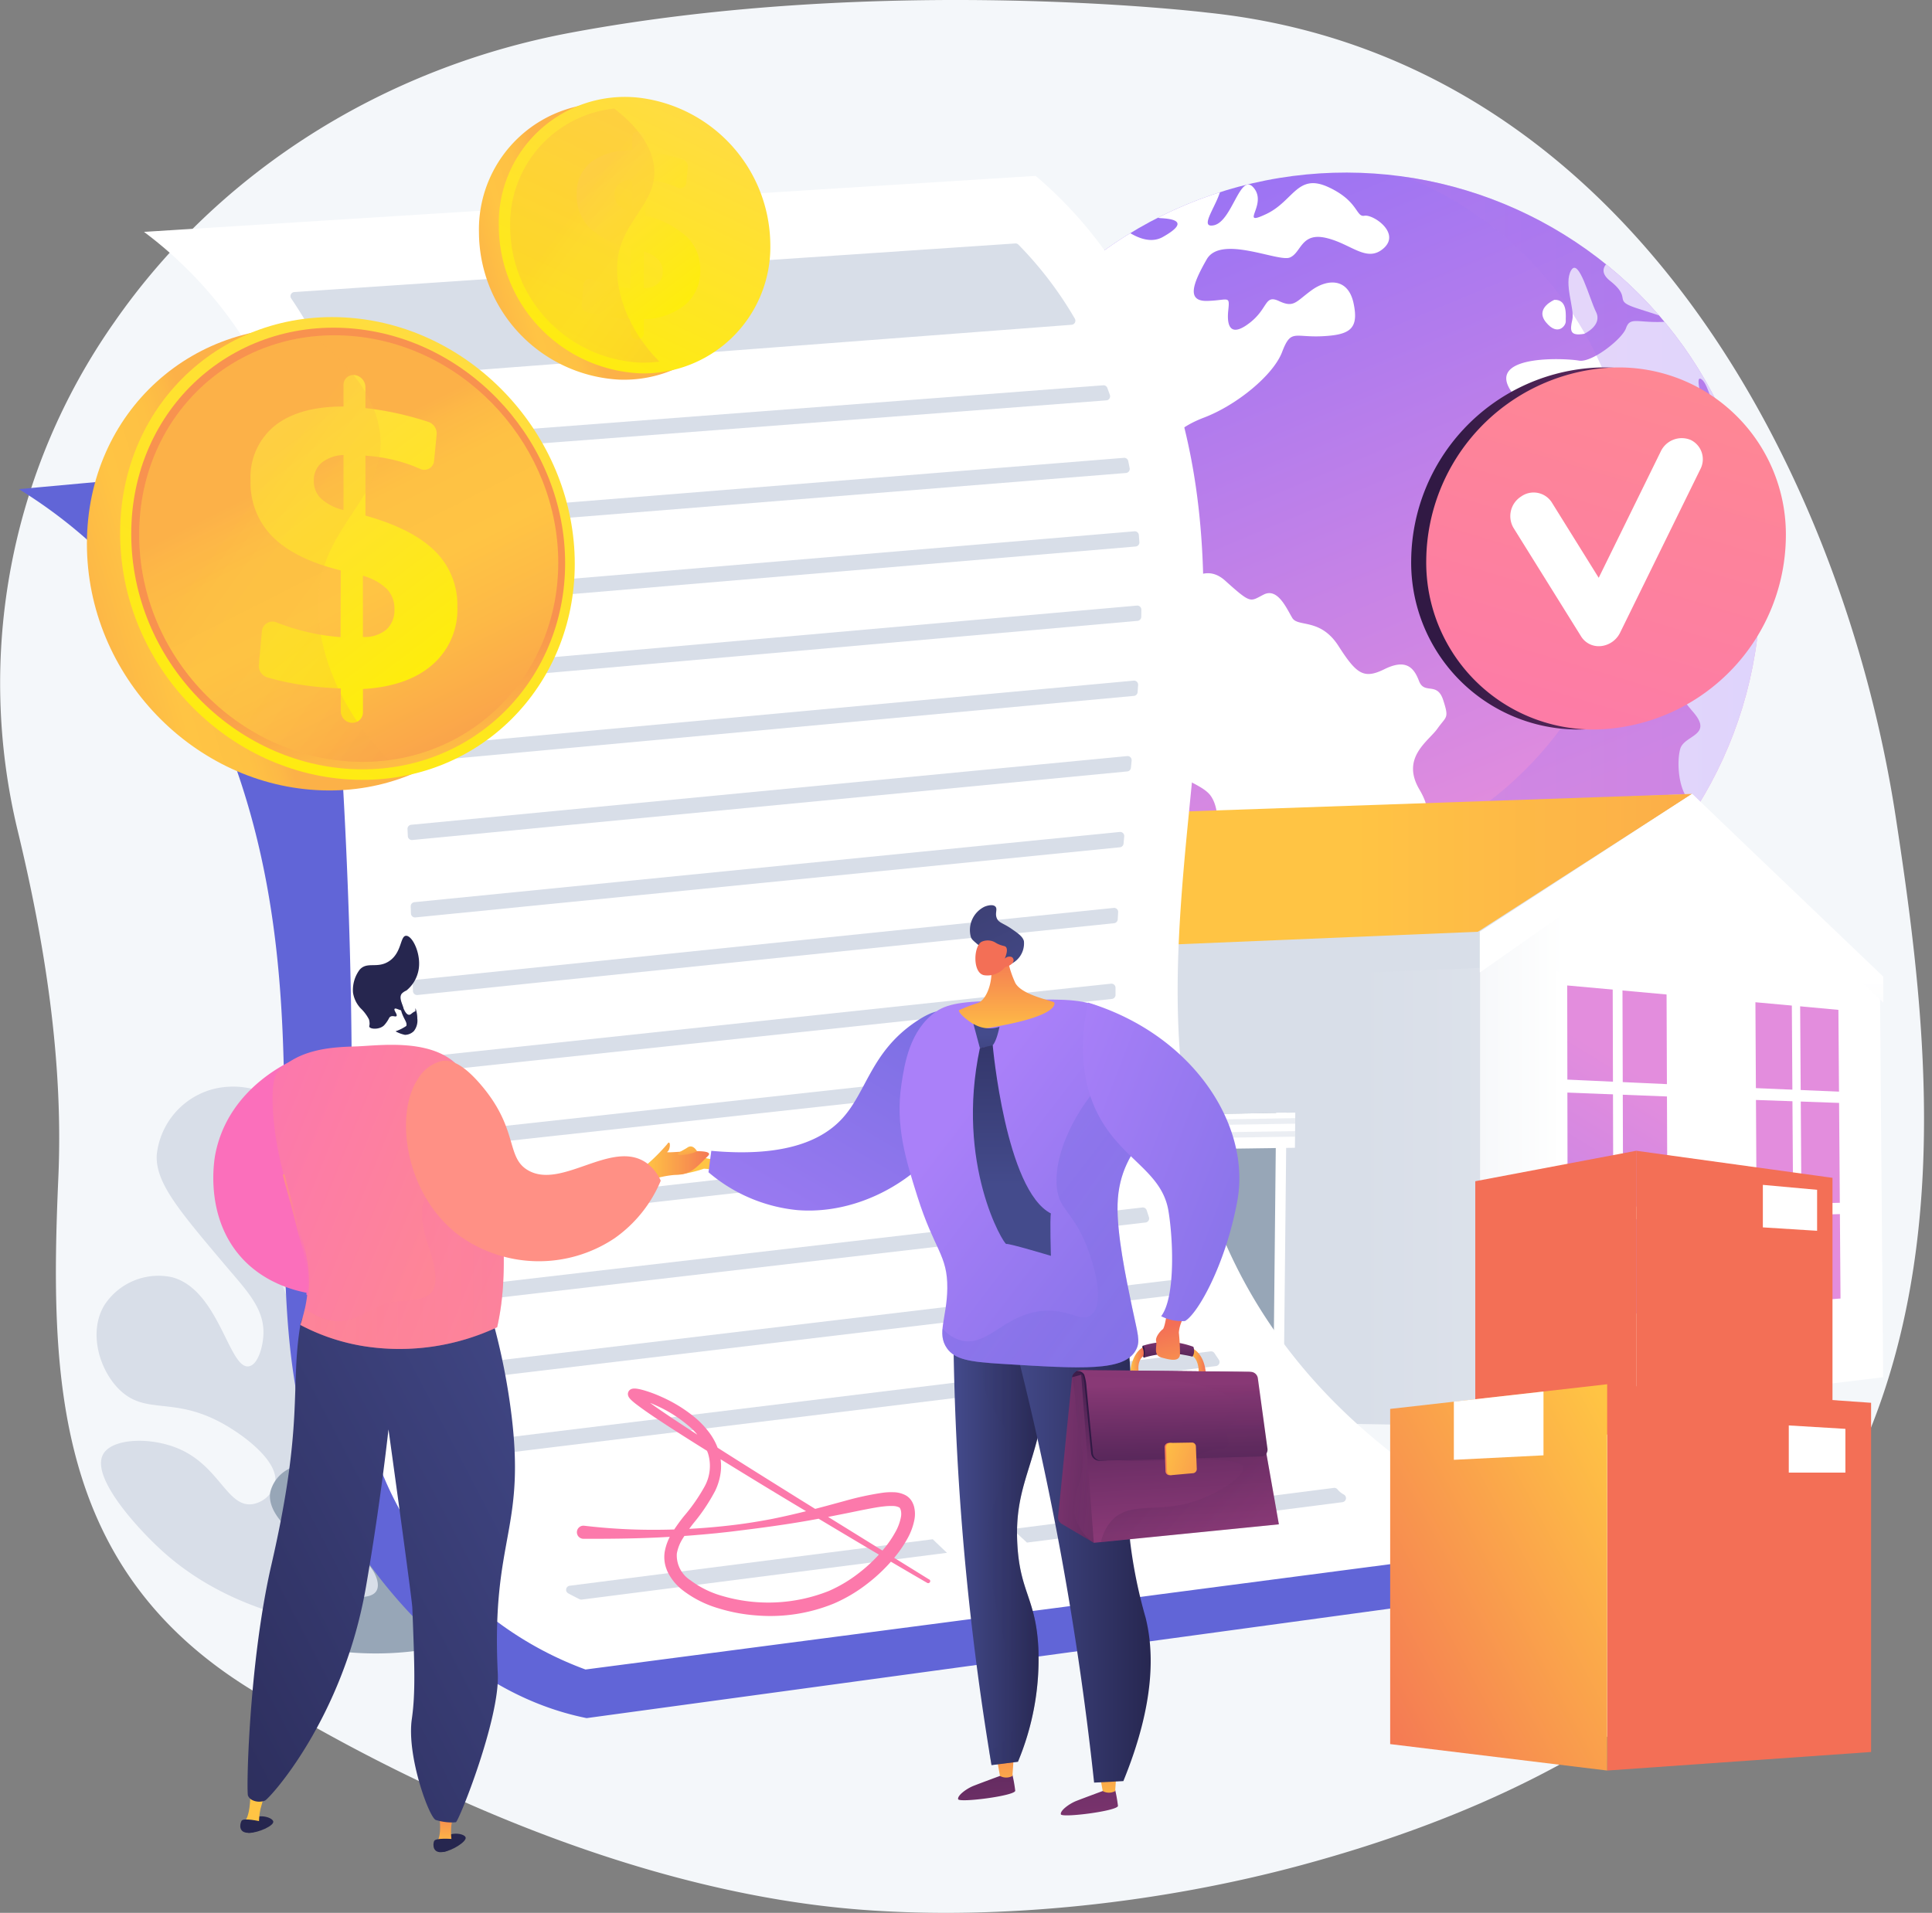 <svg id="Grupo_24785" data-name="Grupo 24785" xmlns="http://www.w3.org/2000/svg" xmlns:xlink="http://www.w3.org/1999/xlink" width="226.467" height="224.275" viewBox="0 0 226.467 224.275">
  <rect x="0" y="0" width="226.467" height="224.275" fill="#808080" stroke="none"/>
  <defs>
    <clipPath id="clip-path">
      <circle id="SVGID" cx="48.571" cy="48.571" r="48.571" transform="translate(0 68.69) rotate(-45)" fill="none"/>
    </clipPath>
    <linearGradient id="linear-gradient" x1="0.632" y1="0.817" x2="0.28" y2="-0.029" gradientUnits="objectBoundingBox">
      <stop offset="0.004" stop-color="#e38ddd"/>
      <stop offset="1" stop-color="#9571f6"/>
    </linearGradient>
    <linearGradient id="linear-gradient-2" x1="0" y1="0.5" x2="1" y2="0.5" xlink:href="#linear-gradient"/>
    <linearGradient id="linear-gradient-3" x1="0.738" y1="0.5" x2="1.738" y2="0.5" gradientUnits="objectBoundingBox">
      <stop offset="0" stop-color="#d8dee8"/>
      <stop offset="1" stop-color="#fff"/>
    </linearGradient>
    <linearGradient id="linear-gradient-4" x1="0.738" y1="0.5" x2="1.738" y2="0.5" gradientUnits="objectBoundingBox">
      <stop offset="0" stop-color="#ffc444"/>
      <stop offset="0.996" stop-color="#f36f56"/>
    </linearGradient>
    <linearGradient id="linear-gradient-5" x1="1.576" y1="1.285" x2="1.573" y2="2.603" xlink:href="#linear-gradient-3"/>
    <linearGradient id="linear-gradient-6" x1="-0.79" x2="0.21" xlink:href="#linear-gradient-3"/>
    <linearGradient id="linear-gradient-7" x1="-0.336" y1="2.758" x2="-0.288" y2="0.853" xlink:href="#linear-gradient-3"/>
    <linearGradient id="linear-gradient-8" x1="-5.849" y1="-0.11" x2="-6.22" y2="1.762" xlink:href="#linear-gradient"/>
    <linearGradient id="linear-gradient-9" x1="-1.272" y1="-0.111" x2="-1.618" y2="1.761" xlink:href="#linear-gradient"/>
    <linearGradient id="linear-gradient-10" x1="-1.323" y1="0.832" x2="-0.186" y2="0.832" gradientUnits="objectBoundingBox">
      <stop offset="0" stop-color="#aa80f9"/>
      <stop offset="0.996" stop-color="#6165d7"/>
    </linearGradient>
    <linearGradient id="linear-gradient-11" x1="-0.323" y1="-5.195" x2="0.956" y2="3.969" gradientUnits="objectBoundingBox">
      <stop offset="0" stop-color="#311944"/>
      <stop offset="1" stop-color="#893976"/>
    </linearGradient>
    <linearGradient id="linear-gradient-12" x1="0.464" y1="2.445" x2="0.526" y2="-1.732" xlink:href="#linear-gradient-4"/>
    <linearGradient id="linear-gradient-13" x1="-0.519" y1="-6.6" x2="0.759" y2="2.562" xlink:href="#linear-gradient-11"/>
    <linearGradient id="linear-gradient-14" x1="0.474" y1="1.793" x2="0.536" y2="-2.385" xlink:href="#linear-gradient-4"/>
    <linearGradient id="linear-gradient-15" y1="0.5" x2="1" y2="0.5" gradientUnits="objectBoundingBox">
      <stop offset="0" stop-color="#444b8c"/>
      <stop offset="0.996" stop-color="#26264f"/>
    </linearGradient>
    <linearGradient id="linear-gradient-16" x1="-0.448" y1="0.5" x2="1" y2="0.5" xlink:href="#linear-gradient-15"/>
    <linearGradient id="linear-gradient-18" x1="0.685" y1="1.043" x2="2.119" y2="4.344" xlink:href="#linear-gradient-4"/>
    <linearGradient id="linear-gradient-19" x1="1.499" y1="-0.7" x2="-0.142" y2="1.481" gradientUnits="objectBoundingBox">
      <stop offset="0.004" stop-color="#6165d7"/>
      <stop offset="1" stop-color="#aa80f9"/>
    </linearGradient>
    <linearGradient id="linear-gradient-20" x1="1.494" y1="1.504" x2="0.284" y2="0.252" xlink:href="#linear-gradient-19"/>
    <linearGradient id="linear-gradient-21" x1="1.588" y1="1.578" x2="0.146" y2="0.143" xlink:href="#linear-gradient-10"/>
    <linearGradient id="linear-gradient-22" x1="0" x2="1" xlink:href="#linear-gradient-4"/>
    <linearGradient id="linear-gradient-23" x1="0.443" y1="3.193" x2="0.515" y2="-0.318" gradientUnits="objectBoundingBox">
      <stop offset="0.1" stop-color="#311944"/>
      <stop offset="0.267" stop-color="#361b47"/>
      <stop offset="0.48" stop-color="#462050"/>
      <stop offset="0.719" stop-color="#602a5f"/>
      <stop offset="0.974" stop-color="#843773"/>
      <stop offset="1" stop-color="#893976"/>
    </linearGradient>
    <linearGradient id="linear-gradient-24" x1="0.963" y1="0.557" x2="17.568" y2="2.461" xlink:href="#linear-gradient-23"/>
    <linearGradient id="linear-gradient-25" x1="0" x2="1" xlink:href="#linear-gradient-4"/>
    <linearGradient id="linear-gradient-26" x1="0.862" y1="7.192" x2="-0.866" y2="-22.648" gradientUnits="objectBoundingBox">
      <stop offset="0.1" stop-color="#311944"/>
      <stop offset="0.685" stop-color="#6d2e66"/>
      <stop offset="1" stop-color="#893976"/>
    </linearGradient>
    <linearGradient id="linear-gradient-27" x1="2.395" y1="0.84" x2="-0.529" y2="0.306" xlink:href="#linear-gradient-11"/>
    <linearGradient id="linear-gradient-28" x1="-0.666" y1="0.097" x2="0.515" y2="0.582" xlink:href="#linear-gradient-11"/>
    <linearGradient id="linear-gradient-29" x1="0.441" y1="-0.481" x2="0.531" y2="0.934" xlink:href="#linear-gradient-26"/>
    <linearGradient id="linear-gradient-30" x1="0.202" y1="0.317" x2="0.936" y2="0.922" xlink:href="#linear-gradient-11"/>
    <linearGradient id="linear-gradient-31" x1="0.152" y1="0.495" x2="0.441" y2="0.471" xlink:href="#linear-gradient-26"/>
    <linearGradient id="linear-gradient-32" x1="0.588" y1="2.525" x2="0.488" y2="0.163" xlink:href="#linear-gradient-23"/>
    <linearGradient id="linear-gradient-33" x1="0.637" y1="3.156" x2="0.467" y2="-0.19" xlink:href="#linear-gradient-11"/>
    <linearGradient id="linear-gradient-34" x1="2.587" y1="1.551" x2="-0.601" y2="-0.027" xlink:href="#linear-gradient-4"/>
    <linearGradient id="linear-gradient-35" x1="-0.32" y1="0.224" x2="2.935" y2="1.315" xlink:href="#linear-gradient-4"/>
    <linearGradient id="linear-gradient-36" x1="0.782" y1="2.342" x2="0.467" y2="0.22" xlink:href="#linear-gradient-4"/>
    <linearGradient id="linear-gradient-37" x1="2.144" y1="1.677" x2="-0.112" y2="0.087" xlink:href="#linear-gradient-19"/>
    <linearGradient id="linear-gradient-38" x1="0.5" y1="1.122" x2="0.5" y2="-0.088" xlink:href="#linear-gradient-4"/>
    <linearGradient id="linear-gradient-39" x1="1.021" y1="1.739" x2="0.319" y2="0.126" gradientUnits="objectBoundingBox">
      <stop offset="0" stop-color="#444b8c"/>
      <stop offset="0.996" stop-color="#3e4177"/>
    </linearGradient>
    <linearGradient id="linear-gradient-40" x1="-430.579" y1="61.954" x2="-429.455" y2="59.575" xlink:href="#linear-gradient-4"/>
    <linearGradient id="linear-gradient-41" x1="49.71" y1="-2.676" x2="50.006" y2="2.001" xlink:href="#linear-gradient-15"/>
    <linearGradient id="linear-gradient-42" x1="16.354" y1="0.663" x2="16.354" y2="-0.546" xlink:href="#linear-gradient-15"/>
    <linearGradient id="linear-gradient-43" x1="0" x2="1" xlink:href="#linear-gradient-4"/>
    <linearGradient id="linear-gradient-44" x1="-61.313" y1="0.95" x2="-61.043" y2="-0.004" gradientUnits="objectBoundingBox">
      <stop offset="0" stop-color="#ff9085"/>
      <stop offset="1" stop-color="#fb6fbb"/>
    </linearGradient>
    <linearGradient id="linear-gradient-45" x1="-544.706" y1="-93.453" x2="-543.654" y2="-92.004" xlink:href="#linear-gradient-15"/>
    <linearGradient id="linear-gradient-46" x1="-1028.592" y1="-43.007" x2="-1028.592" y2="-44.358" xlink:href="#linear-gradient-4"/>
    <linearGradient id="linear-gradient-47" x1="-689.513" y1="-115.793" x2="-688.181" y2="-114.004" xlink:href="#linear-gradient-15"/>
    <linearGradient id="linear-gradient-48" x1="-538.698" y1="-0.515" x2="-537.604" y2="0.793" xlink:href="#linear-gradient-15"/>
    <linearGradient id="linear-gradient-49" x1="-1264.223" y1="1.222" x2="-1264.223" y2="-0.193" xlink:href="#linear-gradient-4"/>
    <linearGradient id="linear-gradient-50" x1="1.126" y1="-0.124" x2="-0.326" y2="1.359" xlink:href="#linear-gradient-15"/>
    <linearGradient id="linear-gradient-51" x1="1.374" y1="0.975" x2="-0.546" y2="-0.04" xlink:href="#linear-gradient-44"/>
    <linearGradient id="linear-gradient-52" x1="-668.976" y1="-1.298" x2="-667.616" y2="0.479" xlink:href="#linear-gradient-15"/>
    <linearGradient id="linear-gradient-55" x1="0" y1="0.5" x2="1" y2="0.5" xlink:href="#linear-gradient-44"/>
    <linearGradient id="linear-gradient-56" x1="0" y1="0.5" x2="1" y2="0.5" xlink:href="#linear-gradient-44"/>
    <linearGradient id="linear-gradient-57" x1="-50.881" y1="1.522" x2="-52.546" y2="0.051" xlink:href="#linear-gradient-44"/>
    <linearGradient id="linear-gradient-59" x1="0.208" y1="0.03" x2="1.345" y2="2.549" xlink:href="#linear-gradient-4"/>
    <linearGradient id="linear-gradient-60" x1="140.232" y1="0.069" x2="139.134" y2="1.106" gradientUnits="objectBoundingBox">
      <stop offset="0" stop-color="#ffc444"/>
      <stop offset="0.314" stop-color="#fba94a"/>
      <stop offset="0.996" stop-color="#f36f56"/>
    </linearGradient>
    <linearGradient id="linear-gradient-61" x1="114.97" y1="0.094" x2="114.037" y2="1.17" xlink:href="#linear-gradient-60"/>
    <linearGradient id="linear-gradient-62" x1="85.786" y1="0.061" x2="84.82" y2="1.175" xlink:href="#linear-gradient-60"/>
    <linearGradient id="linear-gradient-63" x1="0.995" y1="0.063" x2="-0.1" y2="1.101" xlink:href="#linear-gradient-60"/>
    <linearGradient id="linear-gradient-64" x1="0.329" y1="0.554" x2="-0.255" y2="0.738" gradientUnits="objectBoundingBox">
      <stop offset="0" stop-color="#fcb148"/>
      <stop offset="0.052" stop-color="#fdb946"/>
      <stop offset="0.142" stop-color="#fec144"/>
      <stop offset="0.318" stop-color="#ffc444"/>
      <stop offset="0.485" stop-color="#fdb946"/>
      <stop offset="0.775" stop-color="#f99c4c"/>
      <stop offset="0.866" stop-color="#f8924f"/>
      <stop offset="1" stop-color="#f8924f"/>
    </linearGradient>
    <linearGradient id="linear-gradient-65" x1="0.727" y1="0.007" x2="0.207" y2="1.135" gradientUnits="objectBoundingBox">
      <stop offset="0" stop-color="#ffdb44"/>
      <stop offset="1" stop-color="#feef06"/>
    </linearGradient>
    <linearGradient id="linear-gradient-66" x1="0.636" y1="1.231" x2="0.531" y2="0.666" xlink:href="#linear-gradient-64"/>
    <linearGradient id="linear-gradient-67" x1="0.409" y1="0.31" x2="0.858" y2="1.247" xlink:href="#linear-gradient-64"/>
    <linearGradient id="linear-gradient-68" x1="0.253" y1="0.019" x2="0.711" y2="1.039" xlink:href="#linear-gradient-65"/>
    <linearGradient id="linear-gradient-69" x1="0.464" y1="0.369" x2="1.215" y2="1.306" xlink:href="#linear-gradient-64"/>
    <linearGradient id="linear-gradient-70" x1="0.329" y1="0.554" x2="-0.255" y2="0.738" xlink:href="#linear-gradient-64"/>
    <linearGradient id="linear-gradient-71" x1="0.727" y1="0.007" x2="0.207" y2="1.135" xlink:href="#linear-gradient-65"/>
    <linearGradient id="linear-gradient-74" x1="0.253" y1="0.019" x2="0.711" y2="1.039" xlink:href="#linear-gradient-65"/>
    <linearGradient id="linear-gradient-75" x1="0.464" y1="0.369" x2="1.215" y2="1.306" xlink:href="#linear-gradient-64"/>
    <linearGradient id="linear-gradient-76" x1="0" y1="0.5" x2="1" y2="0.5" xlink:href="#linear-gradient-26"/>
    <linearGradient id="linear-gradient-77" x1="0.869" y1="-0.737" x2="0.041" y2="2.037" xlink:href="#linear-gradient-44"/>
  </defs>
  <path id="Trazado_60130" data-name="Trazado 60130" d="M222.216,95.795C216.1,55.783,191.04,6.624,141.525,1.48c0,0-37.595-4.573-74.655,2.358C44.876,7.951,25.59,20.195,13.386,37.793A73.642,73.642,0,0,0,2.053,97.308C5.266,110.6,7.437,124.347,6.841,138,5.8,161.764,6.4,183.945,29.463,198.117c20.591,12.654,46.505,23.814,71.229,25.769,16.8,1.328,35.643-.821,51.836-5.2C235.053,196.4,228.329,135.807,222.216,95.795Z" transform="translate(0 0)" fill="#f4f7fa"/>
  <g id="Grupo_24740" data-name="Grupo 24740" transform="translate(11.321 127.404)">
    <g id="Grupo_24739" data-name="Grupo 24739">
      <path id="Trazado_60131" data-name="Trazado 60131" d="M48.429,210.415a26.14,26.14,0,0,0,12.3-4.068c4.659-3.046,10.728-9.306,9.144-13.251a4.213,4.213,0,0,0-3.791-2.614c-2.211.177-2.468,3.249-6.308,6.589-.71.617-4.378,3.809-6.2,2.733-.907-.534-1.175-2.017-1.027-3.143.433-3.294,4.454-3.8,8.32-7.365,3.919-3.615,7.187-9.922,5.319-14.185-1.073-2.45-3.912-4.385-5.779-3.841-.8.233-1.3.885-3.724,6.116-1.988,4.293-2.43,5.545-3.711,5.952a3.888,3.888,0,0,1-4.149-1.406c-2.031-3.384,6.742-8.381,7.539-17.852.357-4.244-.791-10.535-4.635-11.883a6.95,6.95,0,0,0-7.638,2.865c-1.206,2.149.259,3.766-.661,8.593-.279,1.465-.854,4.479-2.066,4.637-1.424.186-3.018-3.658-3.385-4.594-2.773-7.047.407-10.671-2.208-14.092-2.037-2.668-6.472-3.74-9.986-2.392a8.939,8.939,0,0,0-5.7,7.423c-.168,3.233,2.552,6.451,7.99,12.889,2.579,3.052,4.631,5.114,4.514,8.148-.056,1.48-.643,3.56-1.7,3.75-2.338.419-3.489-9-9.031-10.45a7.56,7.56,0,0,0-7.909,3.275c-1.9,3.133-.626,7.573,1.758,9.908,3.111,3.046,6.3.732,12.153,4,2.6,1.452,6.677,4.54,6.08,7.093a3.317,3.317,0,0,1-2.7,2.345c-2.866.326-3.813-4.372-8.422-6.437-3.32-1.488-7.911-1.327-9,.546-1.54,2.643,3.928,8.645,6.835,11.3C24.16,204.21,32.449,210.289,48.429,210.415Z" transform="translate(-13.03 -146.633)" fill="#d8dee8"/>
      <path id="Trazado_60132" data-name="Trazado 60132" d="M49.539,210.663C50,202.8,44.8,186.8,41.011,179.235c-3.7-7.4-7.249-19.116-7.285-19.233l-.23.07c.036.117,3.586,11.85,7.3,19.271,3.775,7.543,8.964,23.487,8.5,31.305Z" transform="translate(-15.714 -148.386)" fill="#fff" opacity="0.5" style="mix-blend-mode: soft-light;isolation: isolate"/>
    </g>
    <path id="Trazado_60133" data-name="Trazado 60133" d="M59.762,214.8a38.007,38.007,0,0,0,7.209-19.132c.286-3.647.845-10.77-3.512-16.913-2.172-3.063-6.777-7.591-9.889-6.285-2,.841-3.245,4.038-2.68,6.47.57,2.452,2.642,2.68,4.9,6.84.835,1.54,1.789,3.347,1.056,4.368-.612.852-2.293,1.008-3.554.5-2.6-1.057-1.791-4.3-4.606-6.623-2-1.654-5.339-2.431-6.779-1.077-1.25,1.176-1.033,3.923.072,5.754,1.769,2.932,4.942,2.071,7.01,5.277.918,1.422,1.57,3.571.767,4.42-.916.968-3.608.131-5.334-.939-2.279-1.412-2.363-2.915-3.864-3.1a4.173,4.173,0,0,0-4.094,3.147c-.458,2.47,2.573,5.134,4.972,6.291,3.072,1.482,5.355.613,6.855,2.637.551.743,1.055,1.955.6,2.691-.644,1.05-2.972.7-4.518.474-3.763-.56-4.8-1.925-6.147-1.262-1.365.671-2.069,2.938-1.479,4.529.328.884,1.314,2.253,6.2,3.111A37.069,37.069,0,0,0,59.762,214.8Z" transform="translate(-16.097 -149.99)" fill="#97a6b7"/>
  </g>
  <g id="Grupo_24745" data-name="Grupo 24745" transform="translate(89.087 0.115)">
    <g id="Grupo_24744" data-name="Grupo 24744" clip-path="url(#clip-path)">
      <g id="Grupo_24743" data-name="Grupo 24743" transform="translate(19.498 19.542)">
        <path id="Trazado_60134" data-name="Trazado 60134" d="M223.331,71.814a48.815,48.815,0,0,1-8.811,28.01c-.022.033-.1.064-.1.1h0a48.693,48.693,0,0,1-40.314,21,28.972,28.972,0,0,1-4.016-.248h0c-.006,0-.009.082-.014.082-.659-.055-1.313-.08-1.964-.161-.232-.027-.463-.036-.693-.069-.2-.028-.408-.046-.61-.077-.177-.026-.353-.048-.527-.076-.039-.007-.079-.011-.118-.017-.429-.07-.857-.144-1.282-.226h-.007a49.343,49.343,0,0,1-37.736-62.885c.223-.722.5-1.435.686-2.142v0c.555-1.178.927-2.334,1.438-3.469.206-.454.433-.9.65-1.351a49.162,49.162,0,0,1,4.172-7c.143-.2.291-.4.437-.6q.875-1.189,1.821-2.322,1.415-1.7,2.978-3.267a49.419,49.419,0,0,1,9.014-7.149q1.522-.942,3.117-1.773a49.231,49.231,0,0,1,53.625,5.374,49.557,49.557,0,0,1,14.443,18.981c.712,1.664,1.191,3.374,1.931,5.125v0c0,.008-.084.013-.082.022A49.116,49.116,0,0,1,223.331,71.814Z" transform="translate(-124.973 -22.624)" fill="url(#linear-gradient)"/>
        <g id="Grupo_24742" data-name="Grupo 24742" transform="translate(2.166 1.821)" style="mix-blend-mode: soft-light;isolation: isolate">
          <path id="Trazado_60135" data-name="Trazado 60135" d="M176.9,135.66h0Z" transform="translate(-133.948 -39.268)" fill="#fff"/>
          <path id="Trazado_60136" data-name="Trazado 60136" d="M185.209,88.673c-1.056,1.487-4.321,3.4-2.105,7.146,2.2,3.741-.153,4.442-1.665,4.092s-6.238-.54-5.451,1.606,2.137,2.952.407,3.781-2.46,2.981-4.229,5.949-5.932.4-4.7,3.381,2.2,2.693,2.081,4.769a2.587,2.587,0,0,0,.864,1.713c-.659-.055-1.322-.122-1.978-.2q-.348-.04-.693-.09-.306-.04-.61-.087-.266-.039-.527-.082c-.039-.007-.029-.014-.069-.019-.422-.07-.641-.147-1.2-.228h0c-.37-.352-.138-.732-.083-1.144.552-3.834-4.739-6.47-5.626-9.156-.871-2.68-.01-4.279-.212-6.5s.518-5.158-.759-7.026-6.419-2.486-7.4-6.243,1.307-9.364,2.2-10.319-4.259-5.306-6.705-5.445-1.474-5.1-5.628-4.343c-4.161.73-11.638-1.592-10.094-4.09,1.275-2.057,3.415-6.6-3.57-8.62.223-.721.5-1.435.685-2.142v0c.555-1.178.927-2.334,1.438-3.469.206-.454.433-.9.65-1.351a49.406,49.406,0,0,1,4.172-7c.143-.2.291-.4.437-.6q.876-1.189,1.821-2.322,1.415-1.7,2.978-3.267a49.419,49.419,0,0,1,9.014-7.149c1.384.97,2.964,1.567,4.329.831,3.346-1.872,1.14-2.16-.23-2.23a1.758,1.758,0,0,1-.98-.374,48.677,48.677,0,0,1,8.092-3.337c-.209,1.889-2.776,4.923-.887,4.552,2.2-.418,3.1-6.357,4.709-4.383,1.637,1.982-1.791,4.578,1.428,3.074s3.654-4.816,7.246-3.2c3.61,1.639,3.281,3.578,4.289,3.386s4.25,1.992,2.286,3.787c-1.981,1.8-3.8-.494-6.768-1.185s-2.9,1.747-4.267,2.3c-1.39.537-8.1-2.7-9.743.225-1.664,2.906-2.372,4.933.1,4.859s2.627-.708,2.434,1.117.252,3.193,2.488,1.475,1.73-3.386,3.473-2.569,1.95.077,3.8-1.269,4.292-1.487,4.931,1.535-.454,3.7-3.714,3.853-3.63-.87-4.669,1.856-5.348,6.231-9.135,7.674-5.262,3.583-5.175,6.466-1.332,5.935-2.281,3.555-3.625-6.407-6.351-3.72-7.486,7.451-2.232,8.322c5.243.886,2.507-4.025,5.157-3.044s-1.676,3.154.093,3.935,2.514.42,2.5,2.834.586,4.757,2.737,3.733,4.909-5.751,8.019-2.952,2.892,2.441,4.525,1.623,2.67,1.631,3.339,2.745,3.291-.023,5.417,3.291S176.58,82.893,179,81.7s3.41-.307,4.042,1.368,2.122.038,2.841,2.249S186.258,87.184,185.209,88.673Z" transform="translate(-127.466 -24.72)" fill="#fff"/>
          <g id="Grupo_24741" data-name="Grupo 24741" transform="translate(63.336 9.1)">
            <path id="Trazado_60137" data-name="Trazado 60137" d="M203.438,49.888c-1.717-3.686,6.791-3.271,8.3-2.988,1.513.252,5.061-2.522,5.512-3.812s1.223-.682,3.915-.719.314-.637-2.648-1.613-.429-1.071-3.154-3.223c-1.173-.943-.8-1.743-.022-2.338A49.342,49.342,0,0,1,229.69,54.175a.929.929,0,0,0-.253-.044c-1.885-.01-2.3-4.177-3.271-4.989s.027,2.289.262,3.562-.516.2-1.456,1.373-2.647,1.193-2.8-.564-1.392-3.474-3.9-4.275-4.676-.143-6.714.643S205.167,53.544,203.438,49.888Z" transform="translate(-200.735 -35.194)" fill="#fff"/>
            <path id="Trazado_60138" data-name="Trazado 60138" d="M224.425,104.442c.17-1.265.448-2.573-.08-3.051-1.284-1.192-1.565-4.438-1.12-6.083s3.9-1.555,1.557-4.294-4.476-6.007-3.488-7.872.689-2-1.164-1.986-2.669.092-4.517-1.558c-1.849-1.673-4.393,3.946-11.353-.56-6.959-4.552-3-12.222-.388-12.241,2.625-.043,5.69-1.368,3.54-4.569s1.207-3.666,2.843-2.936,4.548-1.217,7.51-2.091,2.839,3.968,4.489,4.936,4.767.2,6.382-1.349c1.153-1.106,1.4.184,2.545,1.408a49.288,49.288,0,0,1-6.755,42.246Z" transform="translate(-200.361 -38.066)" fill="#fff"/>
            <path id="Trazado_60139" data-name="Trazado 60139" d="M213.449,43.878s2.17-.982,1.385-2.559-2.015-6.412-2.917-4.889.43,4.5.138,5.785S211.752,44.173,213.449,43.878Z" transform="translate(-201.835 -35.318)" fill="#fff"/>
            <path id="Trazado_60140" data-name="Trazado 60140" d="M210.824,42.969c-.03-.508.289-2.573-1.335-2.508,0,0-2.349.978-.973,2.647S210.859,43.476,210.824,42.969Z" transform="translate(-201.374 -35.884)" fill="#fff"/>
          </g>
        </g>
      </g>
      <path id="Trazado_60141" data-name="Trazado 60141" d="M223.224,71.747a48.762,48.762,0,0,1-8.746,28.01.171.171,0,0,0-.035.1h0a49.029,49.029,0,0,1-40.38,20.96,29.919,29.919,0,0,1-4.08-.289h0c-.005,0-.008.122-.013.122-.659-.055-1.313-.062-1.965-.142-.231-.027-.462-.026-.692-.059-.2-.027-.407-.041-.61-.072-.177-.025-.353-.044-.527-.073-.04-.007-.079-.01-.118-.016-.429-.07-.857-.144-1.283-.226h-.007a49.23,49.23,0,0,1-39.612-42.982,42.7,42.7,0,0,0,32.1,27.719h.005a3.5,3.5,0,0,0,1.107.209c.034,0,.07.016.1.021.15.025.3.05.455.071.174.028.35.05.527.073.2.029.4.045.6.069.562.07,1.126.2,1.7.244.005,0,.008.053.012.053h0c1.156,0,2.308.093,3.488.093A42.41,42.41,0,0,0,200.081,87.4c0-.029.046-.067.063-.1a42.475,42.475,0,0,0,5.8-36.405c0-.007-.017-.015-.017-.022v0a29.085,29.085,0,0,0-1.58-4.425,42.539,42.539,0,0,0-25.718-23.679,48.94,48.94,0,0,1,26.334,10.71,49.506,49.506,0,0,1,14.417,18.98c.711,1.665,1.163,3.375,1.9,5.126v0c0,.008-.057.013-.055.022A49.1,49.1,0,0,1,223.224,71.747Z" transform="translate(-105.499 -3.101)" opacity="0.3" fill="url(#linear-gradient-2)" style="mix-blend-mode: multiply;isolation: isolate"/>
    </g>
  </g>
  <g id="Grupo_24756" data-name="Grupo 24756" transform="translate(44.734 93.082)">
    <path id="Trazado_60142" data-name="Trazado 60142" d="M53.848,128.62l-.19,50.481,126.872,2.149,24.851-74.119L83.081,112.4l.476,2.14Z" transform="translate(-51.77 -107.13)" fill="url(#linear-gradient-3)"/>
    <path id="Trazado_60143" data-name="Trazado 60143" d="M53.877,128.62l29.47-17.254L205.41,107.13l-27.122,17.458Z" transform="translate(-51.799 -107.13)" fill="url(#linear-gradient-4)"/>
    <path id="Trazado_60144" data-name="Trazado 60144" d="M51.509,135.278l128.7-5.305v-4.25L51.485,131.1Z" transform="translate(-51.485 -109.568)" fill="url(#linear-gradient-5)"/>
    <g id="Grupo_24751" data-name="Grupo 24751" transform="translate(128.727)">
      <path id="Trazado_60145" data-name="Trazado 60145" d="M224.53,107.13l22.011,21.355.383,47.04-47.245,5.724,0-57.965Z" transform="translate(-199.645 -107.13)" fill="url(#linear-gradient-6)"/>
      <path id="Trazado_60146" data-name="Trazado 60146" d="M199.64,128.074l25.01-17.539,22.294,21.076-.021-3.066-22.377-21.4L199.64,123.286Z" transform="translate(-199.64 -107.131)" fill="url(#linear-gradient-7)"/>
      <g id="Grupo_24750" data-name="Grupo 24750" transform="translate(8.915 20.804)">
        <g id="Grupo_24747" data-name="Grupo 24747" transform="translate(22.61 2.197)">
          <path id="Trazado_60147" data-name="Trazado 60147" d="M247.476,171l-.27-36.334L235.924,133.6l.209,38.344Z" transform="translate(-235.924 -133.603)" fill="#fff"/>
          <path id="Trazado_60148" data-name="Trazado 60148" d="M237.022,170.642l9.777-.659-.247-33.846-9.728-.893Z" transform="translate(-236.042 -133.818)" fill="url(#linear-gradient-8)"/>
          <path id="Trazado_60149" data-name="Trazado 60149" d="M242.943,171.48l-.242-37.251-.973-.1.237,37.416Z" transform="translate(-236.685 -133.672)" fill="#fff"/>
          <g id="Grupo_24746" data-name="Grupo 24746" transform="translate(0.063 11.469)">
            <path id="Trazado_60150" data-name="Trazado 60150" d="M236.089,163.933l11.324-.324-.01-1.321-11.322.251Z" transform="translate(-236.007 -148.834)" fill="#fff"/>
            <path id="Trazado_60151" data-name="Trazado 60151" d="M236,148.191l11.3.4-.01-1.315L236,146.8Z" transform="translate(-235.996 -146.803)" fill="#fff"/>
          </g>
        </g>
        <g id="Grupo_24749" data-name="Grupo 24749">
          <path id="Trazado_60152" data-name="Trazado 60152" d="M223.992,172.269l-.157-39.844-13.933-1.35.063,42.269Z" transform="translate(-209.901 -131.075)" fill="#fff"/>
          <path id="Trazado_60153" data-name="Trazado 60153" d="M211.5,171.991l11.72-.821-.14-37.132-11.648-1.057Z" transform="translate(-210.102 -131.325)" fill="url(#linear-gradient-9)"/>
          <path id="Trazado_60154" data-name="Trazado 60154" d="M218.828,172.859l-.117-40.923-1.145-.111.11,41.122Z" transform="translate(-210.906 -131.173)" fill="#fff"/>
          <g id="Grupo_24748" data-name="Grupo 24748" transform="translate(0.019 12.637)">
            <path id="Trazado_60155" data-name="Trazado 60155" d="M209.952,164.507l14-.326-.006-1.449-13.995.237Z" transform="translate(-209.927 -147.863)" fill="#fff"/>
            <path id="Trazado_60156" data-name="Trazado 60156" d="M209.926,147.148l13.965.542-.006-1.441-13.961-.629Z" transform="translate(-209.923 -145.619)" fill="#fff"/>
          </g>
        </g>
      </g>
    </g>
    <g id="Grupo_24753" data-name="Grupo 24753" transform="translate(62.005 32.348)">
      <path id="Trazado_60157" data-name="Trazado 60157" d="M124.8,147.731l-.182,37.357,42.16.528.4-38.713Z" transform="translate(-123.082 -144.694)" fill="#fff"/>
      <path id="Trazado_60158" data-name="Trazado 60158" d="M125.892,149.172l-.181,36.129,39.995.5.381-37.371Z" transform="translate(-123.224 -144.894)" fill="#97a6b7"/>
      <path id="Trazado_60159" data-name="Trazado 60159" d="M122.849,150.152l45.707-.786.053-5.006-45.737.975Z" transform="translate(-122.849 -144.361)" fill="#d8dee8"/>
      <path id="Trazado_60160" data-name="Trazado 60160" d="M123.482,154.875l44.5-.613.043-4.128L123.5,150.9Z" transform="translate(-122.932 -145.118)" fill="#fff"/>
      <g id="Grupo_24752" data-name="Grupo 24752" transform="translate(0.556 5.668)" opacity="0.5" style="mix-blend-mode: multiply;isolation: isolate">
        <path id="Trazado_60161" data-name="Trazado 60161" d="M123.5,152.254l44.516-.717.007-.652-44.52.741Z" transform="translate(-123.49 -150.885)" fill="#d8dee8"/>
        <path id="Trazado_60162" data-name="Trazado 60162" d="M123.489,153.948,168,153.287l.007-.652-44.511.685Z" transform="translate(-123.489 -151.114)" fill="#d8dee8"/>
      </g>
    </g>
    <g id="Grupo_24755" data-name="Grupo 24755" transform="translate(8.291 33.58)">
      <path id="Trazado_60163" data-name="Trazado 60163" d="M62.822,148.953l.074,35.634,38.306.48.107-36.865Z" transform="translate(-61.263 -146.096)" fill="#fff"/>
      <path id="Trazado_60164" data-name="Trazado 60164" d="M63.822,150.327l.068,34.461,36.524.457.1-35.6Z" transform="translate(-61.394 -146.286)" fill="#97a6b7"/>
      <path id="Trazado_60165" data-name="Trazado 60165" d="M61.038,151.261l41.7-.717.015-4.766-41.722.89Z" transform="translate(-61.027 -145.778)" fill="#d8dee8"/>
      <path id="Trazado_60166" data-name="Trazado 60166" d="M61.842,155.763l40.244-.554.012-3.93-40.264.692Z" transform="translate(-61.133 -146.499)" fill="#fff"/>
      <g id="Grupo_24754" data-name="Grupo 24754" transform="translate(0.831 5.392)" opacity="0.5" style="mix-blend-mode: multiply;isolation: isolate">
        <path id="Trazado_60167" data-name="Trazado 60167" d="M61.986,153.25l40.189-.643.032-.623-40.222.667Z" transform="translate(-61.984 -151.984)" fill="#d8dee8"/>
        <path id="Trazado_60168" data-name="Trazado 60168" d="M61.99,154.866l40.181-.592.032-.623-40.215.616Z" transform="translate(-61.985 -152.203)" fill="#d8dee8"/>
      </g>
    </g>
  </g>
  <g id="Grupo_24758" data-name="Grupo 24758" transform="translate(2.213 20.629)">
    <path id="Trazado_60169" data-name="Trazado 60169" d="M121.191,53.518,2.547,64.364c7.168,4.429,18.261,13.3,24.938,31.285,13.147,35.4-1.46,68.378,14.341,92.19,4.2,6.336,13.268,17.81,27.273,20.622l113.308-15.448c-37.1-10.757-47.166-31.095-49.1-48.435-1.942-17.4,3.584-38.216-3.036-66.224A106.354,106.354,0,0,0,121.191,53.518Z" transform="translate(-2.547 -27.647)" fill="url(#linear-gradient-10)"/>
    <path id="Trazado_60170" data-name="Trazado 60170" d="M19.427,30.3l104.52-6.563c4.69,3.974,11.279,11.04,15.571,23.261,9.88,28.129-1.628,55.948,1.7,83.288,2.121,17.435,10.869,39.278,42.2,53.878L71.18,198.857A40.994,40.994,0,0,1,47.185,175.42c-6.321-15.183-1.895-25.453-4.073-73.18C41.58,68.651,38.565,55.4,32.287,44.783A48.159,48.159,0,0,0,19.427,30.3Z" transform="translate(-4.761 -23.742)" fill="#fff"/>
    <g id="Grupo_24757" data-name="Grupo 24757" transform="translate(31.838 7.918)">
      <path id="Trazado_60171" data-name="Trazado 60171" d="M138.406,143.348q.034.413.07.826a.477.477,0,0,1-.422.518l-81.723,8.975a.476.476,0,0,1-.53-.477q0-.416.008-.838a.479.479,0,0,1,.426-.474l81.644-8.968A.477.477,0,0,1,138.406,143.348Z" transform="translate(-41.369 -47.287)" fill="#d8dee8"/>
      <path id="Trazado_60172" data-name="Trazado 60172" d="M138.082,133.218q0,.417,0,.835a.477.477,0,0,1-.426.477l-81.3,8.657a.475.475,0,0,1-.528-.471c0-.277,0-.557,0-.838a.48.48,0,0,1,.427-.48l81.3-8.658A.477.477,0,0,1,138.082,133.218Z" transform="translate(-41.372 -45.953)" fill="#d8dee8"/>
      <path id="Trazado_60173" data-name="Trazado 60173" d="M139.557,153.375q.078.409.159.815a.476.476,0,0,1-.414.569l-83.1,9.4a.477.477,0,0,1-.532-.48c0-.277.007-.556.01-.839a.48.48,0,0,1,.424-.47l82.927-9.378A.478.478,0,0,1,139.557,153.375Z" transform="translate(-41.352 -48.608)" fill="#d8dee8"/>
      <path id="Trazado_60174" data-name="Trazado 60174" d="M136.575,205.606l37.683-4.827a.474.474,0,0,1,.431.174,2.43,2.43,0,0,0,.735.6.478.478,0,0,1-.155.9l-36.981,4.737Z" transform="translate(-51.961 -54.875)" fill="#d8dee8"/>
      <path id="Trazado_60175" data-name="Trazado 60175" d="M76.791,213.161l42.563-5.451q.826.8,1.665,1.59l-42.8,5.483a.479.479,0,0,1-.275-.046q-.671-.33-1.32-.683A.478.478,0,0,1,76.791,213.161Z" transform="translate(-44.067 -55.785)" fill="#d8dee8"/>
      <path id="Trazado_60176" data-name="Trazado 60176" d="M138.372,123.018c-.017.282-.035.562-.05.844a.476.476,0,0,1-.427.447l-81.657,8.417a.477.477,0,0,1-.527-.465q-.008-.416-.017-.835a.479.479,0,0,1,.428-.487l81.724-8.424A.476.476,0,0,1,138.372,123.018Z" transform="translate(-41.355 -44.612)" fill="#d8dee8"/>
      <path id="Trazado_60177" data-name="Trazado 60177" d="M150.141,182.566q.254.386.514.77a.478.478,0,0,1-.335.744L60.254,195.1a.479.479,0,0,1-.494-.274q-.182-.4-.359-.8a.479.479,0,0,1,.38-.668l89.9-11A.475.475,0,0,1,150.141,182.566Z" transform="translate(-41.836 -52.459)" fill="#d8dee8"/>
      <path id="Trazado_60178" data-name="Trazado 60178" d="M145.116,173.018q.185.4.375.788a.477.477,0,0,1-.371.684L57.063,185a.477.477,0,0,1-.527-.388q-.074-.416-.139-.838a.478.478,0,0,1,.416-.547l87.815-10.477A.478.478,0,0,1,145.116,173.018Z" transform="translate(-41.446 -51.199)" fill="#d8dee8"/>
      <path id="Trazado_60179" data-name="Trazado 60179" d="M141.714,163.276q.128.4.26.8a.477.477,0,0,1-.4.625L56.2,174.627a.477.477,0,0,1-.533-.463q-.009-.414-.016-.841a.48.48,0,0,1,.423-.483l85.135-9.9A.478.478,0,0,1,141.714,163.276Z" transform="translate(-41.349 -49.914)" fill="#d8dee8"/>
      <path id="Trazado_60180" data-name="Trazado 60180" d="M139.046,112.786l-.078.845a.477.477,0,0,1-.428.432l-82.578,8.222a.477.477,0,0,1-.525-.459c-.01-.277-.019-.554-.029-.834a.48.48,0,0,1,.43-.494l82.685-8.232A.477.477,0,0,1,139.046,112.786Z" transform="translate(-41.317 -43.268)" fill="#d8dee8"/>
      <path id="Trazado_60181" data-name="Trazado 60181" d="M135.674,51.992a.477.477,0,0,1,.485.309c.1.272.2.546.3.821l0,.006a.476.476,0,0,1-.416.63l-86.81,6.613a.479.479,0,0,1-.5-.35c-.076-.273-.153-.544-.23-.813a.476.476,0,0,1,.421-.608Z" transform="translate(-40.41 -35.364)" fill="#d8dee8"/>
      <path id="Trazado_60182" data-name="Trazado 60182" d="M138.926,62.161q.086.414.167.829a.478.478,0,0,1-.432.567l-87.1,7a.478.478,0,0,1-.507-.393q-.076-.413-.153-.819a.477.477,0,0,1,.431-.564l87.085-7A.48.48,0,0,1,138.926,62.161Z" transform="translate(-40.726 -36.648)" fill="#d8dee8"/>
      <path id="Trazado_60183" data-name="Trazado 60183" d="M130.752,42.387l-85.88,6.529a.476.476,0,0,1-.473-.287,57.874,57.874,0,0,0-3.249-6.357q-.9-1.527-1.877-2.975a.478.478,0,0,1,.362-.745l84.511-5.7a.483.483,0,0,1,.375.142,43.623,43.623,0,0,1,6.609,8.674A.479.479,0,0,1,130.752,42.387Z" transform="translate(-39.191 -32.855)" fill="#d8dee8"/>
      <path id="Trazado_60184" data-name="Trazado 60184" d="M139.859,102.552q-.04.422-.083.845a.478.478,0,0,1-.43.43l-83.807,8.04a.479.479,0,0,1-.523-.454q-.02-.418-.039-.833a.477.477,0,0,1,.432-.5l83.928-8.052A.478.478,0,0,1,139.859,102.552Z" transform="translate(-41.261 -41.926)" fill="#d8dee8"/>
      <path id="Trazado_60185" data-name="Trazado 60185" d="M140.544,92.349c-.019.281-.04.561-.061.843a.48.48,0,0,1-.434.442l-85.078,7.845a.479.479,0,0,1-.521-.447L54.4,100.2a.475.475,0,0,1,.433-.5l85.191-7.856A.479.479,0,0,1,140.544,92.349Z" transform="translate(-41.185 -40.589)" fill="#d8dee8"/>
      <path id="Trazado_60186" data-name="Trazado 60186" d="M140.818,82.2c0,.281-.007.56-.012.841a.479.479,0,0,1-.436.468L54.2,91.124a.479.479,0,0,1-.518-.437q-.036-.416-.073-.828a.476.476,0,0,1,.434-.517L140.3,81.719A.479.479,0,0,1,140.818,82.2Z" transform="translate(-41.081 -39.262)" fill="#d8dee8"/>
      <path id="Trazado_60187" data-name="Trazado 60187" d="M140.379,72.131c.023.278.044.557.064.836a.479.479,0,0,1-.437.511L53.122,80.812a.479.479,0,0,1-.514-.419c-.034-.277-.069-.552-.1-.825a.476.476,0,0,1,.434-.535l86.923-7.339A.48.48,0,0,1,140.379,72.131Z" transform="translate(-40.936 -37.948)" fill="#d8dee8"/>
    </g>
    <path id="Trazado_60188" data-name="Trazado 60188" d="M119.126,209.765l-15.09-9.346c-5.015-3.135-10.046-6.255-14.962-9.521-1.221-.821-2.456-1.647-3.589-2.531-.139-.11-.275-.223-.4-.334-.061-.055-.119-.11-.163-.158a.6.6,0,0,1-.044-.053c-.008-.009.006.007.006.013a.2.2,0,0,1,.023.055.41.41,0,0,1,.021.15.507.507,0,0,1-.267.438.748.748,0,0,1-.081.032c-.013,0-.036.006-.032.007s-.011,0,0,0l.03,0a1.635,1.635,0,0,1,.205.029c.154.028.321.071.487.118a14.159,14.159,0,0,1,1.986.76,15.53,15.53,0,0,1,3.6,2.276,7.482,7.482,0,0,1,2.346,3.29,4.99,4.99,0,0,1-.379,3.823,20.851,20.851,0,0,1-2.442,3.523,19.909,19.909,0,0,0-1.338,1.866,6.281,6.281,0,0,0-.921,2.308,4.111,4.111,0,0,0,.016,1.341,3.914,3.914,0,0,0,.178.646,3.959,3.959,0,0,0,.265.6A6.2,6.2,0,0,0,90.2,211a12.686,12.686,0,0,0,4.18,2.129,19.918,19.918,0,0,0,4.525.85,19.67,19.67,0,0,0,9.055-1.4,17.964,17.964,0,0,0,3.977-2.373,19.633,19.633,0,0,0,3.292-3.237,13.829,13.829,0,0,0,1.315-1.951,7.349,7.349,0,0,0,.859-2.332,3.523,3.523,0,0,0-.043-1.426,2.146,2.146,0,0,0-.127-.375l-.083-.184c-.033-.064-.079-.134-.121-.2a1.931,1.931,0,0,0-.683-.62,3.173,3.173,0,0,0-1.429-.351,7.525,7.525,0,0,0-1.229.061,34.766,34.766,0,0,0-4.429.952c-1.43.39-2.852.781-4.28,1.142s-2.861.693-4.306.984c-1.448.275-2.9.513-4.365.692a77.308,77.308,0,0,1-8.816.572,68.6,68.6,0,0,1-8.811-.473h0a.768.768,0,0,0-.183,1.525c.03,0,.06.005.09.006,2.985.01,5.961-.019,8.932-.163,1.484-.08,2.968-.156,4.447-.291.741-.056,1.48-.13,2.219-.2.738-.083,1.477-.153,2.213-.251,2.947-.359,5.9-.751,8.827-1.276,1.464-.262,2.922-.556,4.371-.844.723-.147,1.442-.3,2.158-.437s1.425-.273,2.113-.342a7.006,7.006,0,0,1,.984-.041,1.677,1.677,0,0,1,.712.146c.188.037.357.567.249,1.145a5.761,5.761,0,0,1-.678,1.807,12.1,12.1,0,0,1-1.16,1.726,18.047,18.047,0,0,1-3.017,2.977,16.357,16.357,0,0,1-3.618,2.171,19.182,19.182,0,0,1-12.51.563,11.244,11.244,0,0,1-3.7-1.832,3.457,3.457,0,0,1-1.587-3.133,4.91,4.91,0,0,1,.712-1.785,19.637,19.637,0,0,1,1.229-1.751,21.851,21.851,0,0,0,2.547-3.8,6.993,6.993,0,0,0,.67-2.339,5.859,5.859,0,0,0-.279-2.451,7.316,7.316,0,0,0-1.139-2.13,10.546,10.546,0,0,0-1.628-1.7,16.73,16.73,0,0,0-3.908-2.408,15.378,15.378,0,0,0-2.165-.8c-.19-.051-.382-.1-.593-.136a2.791,2.791,0,0,0-.345-.041,1.062,1.062,0,0,0-.109,0,1.117,1.117,0,0,0-.137.01.911.911,0,0,0-.1.02.644.644,0,0,0-.146.056.611.611,0,0,0-.222.185.632.632,0,0,0-.123.357.749.749,0,0,0,.033.218,1.111,1.111,0,0,0,.05.119,1.123,1.123,0,0,0,.082.129,1.809,1.809,0,0,0,.135.16c.083.086.16.157.237.225.154.136.3.255.457.374,1.212.921,2.449,1.723,3.694,2.539,2.489,1.615,5,3.177,7.525,4.73s5.05,3.091,7.589,4.612c5.078,3.041,10.154,6.082,15.276,9.049a.237.237,0,0,0,.245-.407Z" transform="translate(-12.418 -45.202)" fill="#fc79ab"/>
  </g>
  <g id="Grupo_24771" data-name="Grupo 24771" transform="translate(25.004 106.129)">
    <g id="Grupo_24765" data-name="Grupo 24765" transform="translate(52.573)">
      <path id="Trazado_60189" data-name="Trazado 60189" d="M135.533,239.047a17.384,17.384,0,0,1,.421,2.256c.013.6-6.589,1.436-6.693.995s1-1.247,1.8-1.563,3.138-1.179,3.138-1.179Z" transform="translate(-94.527 -137.477)" fill="url(#linear-gradient-11)"/>
      <path id="Trazado_60190" data-name="Trazado 60190" d="M134.475,237.235l.379,2.07a1.512,1.512,0,0,0,1.457,0l.158-2.3Z" transform="translate(-95.212 -137.209)" fill="url(#linear-gradient-12)"/>
      <path id="Trazado_60191" data-name="Trazado 60191" d="M149.393,241.087a17.374,17.374,0,0,1,.421,2.256c.013.6-6.59,1.436-6.693.994s1-1.247,1.8-1.563,3.138-1.179,3.138-1.179Z" transform="translate(-96.345 -137.744)" fill="url(#linear-gradient-13)"/>
      <path id="Trazado_60192" data-name="Trazado 60192" d="M148.335,239.276l.379,2.07a1.51,1.51,0,0,0,1.457,0l.157-2.3Z" transform="translate(-97.029 -137.477)" fill="url(#linear-gradient-14)"/>
      <path id="Trazado_60193" data-name="Trazado 60193" d="M130.545,174.229l-1.925,4.843c.095,8.912.56,18.574,1.583,28.865.761,7.656,1.753,14.888,2.887,21.659l3.1-.393a31.179,31.179,0,0,0,2.391-13.347c-.3-5.828-2.121-6.459-2.455-12.036-.434-7.228,2.438-9.4,3.355-18.2a46.643,46.643,0,0,0-.5-12.958Z" transform="translate(-94.444 -128.771)" fill="url(#linear-gradient-15)"/>
      <path id="Trazado_60194" data-name="Trazado 60194" d="M139.507,172.658l-4.56.848c-2.375,5.023-2.745,10.083-2.084,12.255.936,3.072,2.828,3.929,2.98,7.078.15,3.115-1.616,4.068-2.483,7.823-.6,2.6-.2,4.914.62,9.438,1.657,9.11,4.1,11.741,2.484,14.9a6.805,6.805,0,0,1-3.131,2.92c.091.56.182,1.121.274,1.674l3.1-.393a31.179,31.179,0,0,0,2.391-13.347c-.3-5.828-2.121-6.459-2.455-12.036-.434-7.228,2.438-9.4,3.355-18.2A46.642,46.642,0,0,0,139.507,172.658Z" transform="translate(-94.962 -128.771)" opacity="0.3" fill="url(#linear-gradient-16)" style="mix-blend-mode: multiply;isolation: isolate"/>
      <path id="Trazado_60195" data-name="Trazado 60195" d="M135.837,176.863c2.066,7.727,4.009,16.017,5.713,24.837,2.057,10.651,3.508,20.73,4.513,30.117l3.428-.177c3.78-9.246,3.572-15.294,2.61-19.165a56.915,56.915,0,0,1-1.8-8.819,62.75,62.75,0,0,1-.327-8.29c.043-6.237.589-7.642.3-12.387-.268-4.453-.43-6.7-1.8-7.916C144.856,171.872,136.472,176.5,135.837,176.863Z" transform="translate(-95.39 -128.94)" fill="url(#linear-gradient-15)"/>
      <path id="Trazado_60196" data-name="Trazado 60196" d="M96.559,156.4s-2.51-.215-2.873-.622-.6-.427-.653-.8-1.112-.194-.673.616-.552.385-.746.365a9.406,9.406,0,0,0-2.106.01c.05.106-.765,1.169.447,1.719a1.965,1.965,0,0,0,1.441.3,14.413,14.413,0,0,0,2.827-.664l1.83.139Z" transform="translate(-89.286 -126.428)" fill="url(#linear-gradient-18)"/>
      <path id="Trazado_60197" data-name="Trazado 60197" d="M95.913,152.821q-.166,1.255-.332,2.51a18.839,18.839,0,0,0,10.452,4.443c9.015.7,17.956-5.969,19.62-13.473.825-3.716.151-8.931-2.158-9.77-.641-.233-1.6-.2-3.59,1.135-5.3,3.56-5.75,8.235-8.678,11.4C109.12,151.339,104.977,153.645,95.913,152.821Z" transform="translate(-90.111 -124.019)" fill="url(#linear-gradient-19)"/>
      <path id="Trazado_60198" data-name="Trazado 60198" d="M126.924,175.778c-1.237-1.725-.006-3.582.031-7.041.042-3.92-1.509-4.448-3.508-10.778-1.329-4.211-2.606-8.252-1.863-13.162.356-2.354.961-6.345,4.052-8.5,1.6-1.111,3.888-1.2,8.408-1.322,5.589-.155,8.385-.233,10.547.694.317.136,6.907,3.064,7.789,8.628.9,5.662-5.244,6.926-5.463,14.591-.1,3.441.984,8.634,1.686,12,.674,3.234,1.025,4.048.46,5.089-1.363,2.508-6.175,2.21-15.8,1.614C129.488,177.361,127.848,177.065,126.924,175.778Z" transform="translate(-93.493 -123.817)" fill="url(#linear-gradient-20)"/>
      <path id="Trazado_60199" data-name="Trazado 60199" d="M140.843,159.032c.521,1.448,2.057,2.439,3.353,5.96.28.76,2.273,6.175.373,7.7-1.1.881-2.259-.527-5.092-.5-4.908.054-6.9,4.343-10.182,3.477a4.377,4.377,0,0,1-2.138-1.4,3.231,3.231,0,0,0,.524,2.331c.924,1.288,2.564,1.583,6.339,1.818,9.624.6,14.436.894,15.8-1.614.566-1.041.215-1.855-.46-5.089-.7-3.369-1.785-8.562-1.686-12,.219-7.665,6.363-8.928,5.463-14.591a8.86,8.86,0,0,0-1.752-3.946C143.766,145,139.206,154.48,140.843,159.032Z" transform="translate(-94.249 -124.643)" opacity="0.3" fill="url(#linear-gradient-21)" style="mix-blend-mode: multiply;isolation: isolate"/>
      <g id="Grupo_24761" data-name="Grupo 24761" transform="translate(46.451 51.209)">
        <path id="Trazado_60200" data-name="Trazado 60200" d="M160.707,181.877s1.533.514,1.7,3.053c-.25-.023-.834-.009-.834-.009s.109-1.845-.983-2.22A4,4,0,0,0,160.707,181.877Z" transform="translate(-145.087 -181.189)" fill="url(#linear-gradient-22)"/>
        <path id="Trazado_60201" data-name="Trazado 60201" d="M154.181,181.532l.117,1.4a11.576,11.576,0,0,1,2.515-.461,11.436,11.436,0,0,1,3.185.339,1.016,1.016,0,0,0,.173-.425,1.442,1.442,0,0,0-.066-.731,9.817,9.817,0,0,0-1.568-.434A9.287,9.287,0,0,0,154.181,181.532Z" transform="translate(-144.247 -181.085)" fill="url(#linear-gradient-23)"/>
        <path id="Trazado_60202" data-name="Trazado 60202" d="M154.1,182c0-.169.016-.38.073-.4s.127.131.158.216a1.371,1.371,0,0,1,.06.394,2.041,2.041,0,0,1-.029.629c-.015.064-.038.161-.072.162s-.052-.06-.089-.179A2.675,2.675,0,0,1,154.1,182Z" transform="translate(-144.236 -181.152)" fill="url(#linear-gradient-24)"/>
        <path id="Trazado_60203" data-name="Trazado 60203" d="M152.455,184.97c.325.064,1.115.254,1.115.254s-.515-1.648.454-2.393a1.711,1.711,0,0,0,.02-.557,1.683,1.683,0,0,0-.116-.433C153.517,182.066,152.62,182.832,152.455,184.97Z" transform="translate(-144.021 -181.184)" fill="url(#linear-gradient-25)"/>
        <path id="Trazado_60204" data-name="Trazado 60204" d="M144.632,185.734s.04-.872,1.421-.857c.217.162.229.873.229.873Z" transform="translate(-142.995 -181.582)" fill="url(#linear-gradient-26)"/>
        <path id="Trazado_60205" data-name="Trazado 60205" d="M143.153,202.986l3.782,2.231,2.27-8.426-3.75-11.278-1.07.3L142.753,202.1A.919.919,0,0,0,143.153,202.986Z" transform="translate(-142.748 -181.665)" fill="url(#linear-gradient-27)"/>
        <path id="Trazado_60206" data-name="Trazado 60206" d="M149.452,196.791l-3.75-11.278-1.07.3a22.329,22.329,0,0,1,.45,3.534c.253,3.851,1.092,4.92.686,7.605-.338,2.236-1.078,2.547-1.013,4.05a6.028,6.028,0,0,0,2.15,4.047l.278.164Z" transform="translate(-142.995 -181.665)" opacity="0.3" fill="url(#linear-gradient-28)" style="mix-blend-mode: multiply;isolation: isolate"/>
        <path id="Trazado_60207" data-name="Trazado 60207" d="M145.864,185.513l20.115.21,3.057,17.325-21.693,2.169Z" transform="translate(-143.156 -181.665)" fill="url(#linear-gradient-29)"/>
        <g id="Grupo_24759" data-name="Grupo 24759" transform="translate(5.027 3.988)" opacity="0.2" style="mix-blend-mode: multiply;isolation: isolate">
          <path id="Trazado_60208" data-name="Trazado 60208" d="M166.33,185.745l-6.64-.07a12.191,12.191,0,0,1-.589,1.415c-3.018,6.136-10.036,6.928-9.908,7.951.191,1.528,15.6-.686,15.987,1.364.185.989-3,3.273-6.37,4.171-4.077,1.087-7.1-.183-9.133,2.188a5.618,5.618,0,0,0-1.144,2.376l20.854-2.07Z" transform="translate(-148.533 -185.675)" fill="url(#linear-gradient-30)"/>
        </g>
        <path id="Trazado_60209" data-name="Trazado 60209" d="M146.1,184.876a1.594,1.594,0,0,0-.916.17,1.4,1.4,0,0,0-.2.142l.163-.056a.68.68,0,0,1,.762.3,5.357,5.357,0,0,1,.263,1.454c.1,1.062.738,7.662.738,7.662a.992.992,0,0,0,.963.962l18.634-1.063a.644.644,0,0,0,.387-.139.866.866,0,0,0,.288-.824l-.918-7.626a.864.864,0,0,0-.8-.762Z" transform="translate(-143.041 -181.581)" fill="url(#linear-gradient-31)"/>
        <path id="Trazado_60210" data-name="Trazado 60210" d="M146.341,184.878a2.853,2.853,0,0,0-.819.042.859.859,0,0,0-.275.11.807.807,0,0,1,.9.4,6.116,6.116,0,0,1,.262,1.454c.1,1.062.738,7.659.738,7.659a.991.991,0,0,0,.962.962l18.826-.5a.642.642,0,0,0,.387-.139.867.867,0,0,0,.288-.825l-1.119-8.19a.867.867,0,0,0-.8-.762Z" transform="translate(-143.075 -181.581)" fill="url(#linear-gradient-32)"/>
        <path id="Trazado_60211" data-name="Trazado 60211" d="M167.611,194.048l-1.119-8.19a.867.867,0,0,0-.8-.762l-19.353-.218a2.853,2.853,0,0,0-.819.042.859.859,0,0,0-.275.11.807.807,0,0,1,.9.4,1.6,1.6,0,0,1,.066.188c1.888.094,3.766.059,5.632.2,3.661.269,7.32.3,10.7,1.813a2.962,2.962,0,0,1,1.517,2.957c-.209.564-.924.517-1.175,1.258-.263.779.368,1.309.1,1.856-.277.574-1.122.3-2.493.717a6.577,6.577,0,0,0-1.7.805l8.142-.214a.642.642,0,0,0,.387-.139A.867.867,0,0,0,167.611,194.048Z" transform="translate(-143.075 -181.581)" opacity="0.1" fill="url(#linear-gradient-33)" style="mix-blend-mode: multiply;isolation: isolate"/>
        <g id="Grupo_24760" data-name="Grupo 24760" transform="translate(12.487 11.797)">
          <path id="Trazado_60212" data-name="Trazado 60212" d="M160.312,197.878l-2.358.593-.249.023a.471.471,0,0,1-.48-.488l-.1-2.756a.489.489,0,0,1,.441-.538l.252,0,2.37.3c.226,0,.416-.127.426.145l.1,2.572C160.716,198,160.537,197.858,160.312,197.878Z" transform="translate(-157.12 -194.668)" fill="url(#linear-gradient-34)"/>
          <path id="Trazado_60213" data-name="Trazado 60213" d="M160.517,198.251l-2.611.236a.472.472,0,0,1-.48-.488l-.1-2.756a.489.489,0,0,1,.441-.538l2.62-.043a.469.469,0,0,1,.427.487l.1,2.571A.489.489,0,0,1,160.517,198.251Z" transform="translate(-157.146 -194.662)" fill="url(#linear-gradient-35)"/>
        </g>
      </g>
      <path id="Trazado_60214" data-name="Trazado 60214" d="M157.18,177.552s-.219,1.454-.439,1.592-.905.905-.768,1.4-.385,1.621.59,1.894,2.094.566,2.206-.308a24.63,24.63,0,0,0-.134-2.6,4.058,4.058,0,0,1,.411-1.482Z" transform="translate(-98.028 -129.413)" fill="url(#linear-gradient-36)"/>
      <path id="Trazado_60215" data-name="Trazado 60215" d="M146.684,135.287c-1.3,6.348-.178,10.463,1.18,13.1,2.749,5.339,7.474,6.6,8.261,11.335.567,3.416.814,10.154-.853,12.339a5.283,5.283,0,0,0,2.794.566c1.521-.868,4.761-6.663,6.127-14.057C165.851,149.6,158.916,139.008,146.684,135.287Z" transform="translate(-96.737 -123.87)" fill="url(#linear-gradient-37)"/>
      <path id="Trazado_60216" data-name="Trazado 60216" d="M140.435,134.33c-.646-.263-3.777-.9-4.471-2.258a12.736,12.736,0,0,1-1.028-3.568s-2.161.574-1.845,1.691-.222,3.674-1.462,4.245a17.136,17.136,0,0,0-2.177.828.2.2,0,0,0-.047.011c-.178.112.378.97,2.61,2.214,7.7-1.16,8.513-2.479,8.547-2.932C140.6,134.461,140.559,134.381,140.435,134.33Z" transform="translate(-94.543 -122.981)" fill="url(#linear-gradient-38)"/>
      <g id="Grupo_24763" data-name="Grupo 24763" transform="translate(36.084)">
        <path id="Trazado_60217" data-name="Trazado 60217" d="M132.233,127.145c-1-.838-1.141-.935-1.267-1.242a3.049,3.049,0,0,1,1.589-3.576c.065-.028.907-.374,1.267-.025.306.3-.071.768.174,1.366.229.56.731.563,1.713,1.242.81.56,1.313.907,1.466,1.441a2.654,2.654,0,0,1-2.111,2.881C134.632,129.249,134.5,129.039,132.233,127.145Z" transform="translate(-130.816 -122.147)" fill="url(#linear-gradient-39)"/>
        <g id="Grupo_24762" data-name="Grupo 24762" transform="translate(0.675 4.136)">
          <path id="Trazado_60218" data-name="Trazado 60218" d="M135.062,130.038a2.648,2.648,0,0,1-2.431.948c-1.374-.223-1.277-3.342-.332-3.914a1.751,1.751,0,0,1,1.381-.045c.276.107.361.234.814.4.419.152.545.116.664.238.149.152.235.5-.123,1.377a.756.756,0,0,1,.83-.186.479.479,0,0,1,.167.2C136.191,129.425,135.824,129.846,135.062,130.038Z" transform="translate(-131.594 -126.908)" fill="url(#linear-gradient-40)"/>
        </g>
      </g>
      <g id="Grupo_24764" data-name="Grupo 24764" transform="translate(36.468 13.913)">
        <path id="Trazado_60219" data-name="Trazado 60219" d="M134.38,138.5s-.435,2.323-1.116,2.369a11.8,11.8,0,0,0-1.179.136l-.761-2.842A3.665,3.665,0,0,0,134.38,138.5Z" transform="translate(-131.267 -138.16)" fill="url(#linear-gradient-41)"/>
        <path id="Trazado_60220" data-name="Trazado 60220" d="M133.579,141.051s1.514,17,6.821,19.721c-.136.545,0,4.967,0,4.967s-4.947-1.489-5.23-1.391-5.992-9.365-3.094-22.968Z" transform="translate(-131.259 -138.539)" fill="url(#linear-gradient-42)"/>
      </g>
    </g>
    <g id="Grupo_24770" data-name="Grupo 24770" transform="translate(0 3.593)">
      <g id="Grupo_24769" data-name="Grupo 24769">
        <path id="Trazado_60221" data-name="Trazado 60221" d="M87.161,156.846a22.877,22.877,0,0,0,2.473-2.474c.416-.661.427.636.011.9s5.88-.61,4.77.482-1.91,2.121-3.4,2.19a11.451,11.451,0,0,0-3.553.72C87.158,158.861,87.161,156.846,87.161,156.846Z" transform="translate(-36.434 -129.942)" fill="url(#linear-gradient-43)"/>
        <path id="Trazado_60222" data-name="Trazado 60222" d="M38.807,142.722c-.5.191-8.206,3.253-9.788,11.29-.128.649-1.365,7.554,3.317,12.432,5.251,5.469,15.362,5.334,19.375.761a8.206,8.206,0,0,0,1.706-3.241h0l-1.058-2.809A6.879,6.879,0,0,0,48.375,159c-2.313-.57-4.059.46-5.384-.655a3.484,3.484,0,0,1-1.008-2.3c-.443-2.7,1.082-4.365,1.193-6.032.083-1.246.519-3.976-1.107-5.756A5.255,5.255,0,0,0,38.807,142.722Z" transform="translate(-28.778 -128.439)" fill="url(#linear-gradient-44)"/>
        <path id="Trazado_60223" data-name="Trazado 60223" d="M36.415,245.713c-.09-.5-1.688-.943-2.479-.28-.393.328-.664,1-.436,1.3.083.109-.256.3.069.306C34.645,247.049,36.5,246.205,36.415,245.713Z" transform="translate(-29.386 -141.864)" fill="url(#linear-gradient-45)"/>
        <path id="Trazado_60224" data-name="Trazado 60224" d="M34.692,245.4l-1.643-.232c.761-.917.62-3.836.62-3.836l1.747.39s-.2.8-.538,1.984A7.774,7.774,0,0,0,34.692,245.4Z" transform="translate(-29.338 -141.37)" fill="url(#linear-gradient-46)"/>
        <path id="Trazado_60225" data-name="Trazado 60225" d="M34.755,245.746s-1.978-.456-2.192-.063-.381,1.443.875,1.409S34.866,246.079,34.755,245.746Z" transform="translate(-29.255 -141.919)" fill="url(#linear-gradient-47)"/>
        <path id="Trazado_60226" data-name="Trazado 60226" d="M62.383,247.876c-.158-.477-1.8-.7-2.494.07-.342.381-.517,1.079-.25,1.346.1.1-.211.335.111.294C60.818,249.447,62.541,248.35,62.383,247.876Z" transform="translate(-32.808 -142.171)" fill="url(#linear-gradient-48)"/>
        <path id="Trazado_60227" data-name="Trazado 60227" d="M60.687,247.83H59.028c.625-1.014.077-3.885.077-3.885l1.785.142s-.085.821-.255,2.039A7.755,7.755,0,0,0,60.687,247.83Z" transform="translate(-32.745 -141.713)" fill="url(#linear-gradient-49)"/>
        <path id="Trazado_60228" data-name="Trazado 60228" d="M61.627,175.984A76.738,76.738,0,0,1,64.2,187.761c2.016,14.663-2.269,15.13-1.468,31.379.255,5.186-4.493,17.146-4.912,17.41a5.276,5.276,0,0,1-.657.025,6.522,6.522,0,0,1-1.673-.279c-.752-.129-3.464-7.475-2.836-11.843.445-3.091.316-6.409.058-13.044-.042-1.075-2.793-20.916-2.793-20.916h0c-.837,7.344-1.8,13.585-2.634,18.423-2.68,15.544-11.394,24.952-11.849,25.1a1.842,1.842,0,0,1-1.576-.108,1.087,1.087,0,0,1-.4-.449c-.233-.182.069-15.519,2.726-27.061,3.859-16.753,2.178-20.673,3.4-28.156C40.648,171.771,61.627,175.984,61.627,175.984Z" transform="translate(-29.384 -132.624)" fill="url(#linear-gradient-50)"/>
        <path id="Trazado_60229" data-name="Trazado 60229" d="M63.1,174.1a26.976,26.976,0,0,1-15.393,2.26,23.976,23.976,0,0,1-7.676-2.528c.222-.674.4-1.311.532-1.914.974-4.39-.217-6.994-.818-9.416-.973-3.93-.989-3.634-1.79-6.755-1.324-5.15-1.541-10.411-.633-11.489,2.451-2.9,6.868-3.006,9.161-3.076,2.561-.075,8.448-.977,11.691,1.939.056.051-.608.407-.281.789a21.156,21.156,0,0,1,2.289,3.285,22.084,22.084,0,0,1,1.925,4.76,41.112,41.112,0,0,1,1.415,7.162c.048.457.081.844.1,1.144C64.223,168.062,63.635,171.658,63.1,174.1Z" transform="translate(-29.827 -128.212)" fill="url(#linear-gradient-51)"/>
        <path id="Trazado_60230" data-name="Trazado 60230" d="M60.731,248.157s-2.023-.175-2.18.244-.174,1.482,1.064,1.273S60.888,248.47,60.731,248.157Z" transform="translate(-32.673 -142.26)" fill="url(#linear-gradient-52)"/>
        <g id="Grupo_24766" data-name="Grupo 24766" transform="translate(12.771)">
          <path id="Trazado_60231" data-name="Trazado 60231" d="M53.922,137.031a4.192,4.192,0,0,0,.34-3.017c-.315-1.305-.431-1.5-.673-1.779l-.342-.362-.044-.031a4.888,4.888,0,0,0-1.319-.44c-.613-.031-1.861,2.168-2.576,5.556-.057.122-.116.243-.172.368-.354.768-.659,1.525-.919,2.262-4.144.35-4.72.837-4.738,1.117-.039.591,2.322,1.274,4.1,1.534,3.873.566,7.855-.454,7.836-1.176-.008-.315-.778-.725-4.061-1.155q.115-.815.23-1.63A3.689,3.689,0,0,0,53.922,137.031Z" transform="translate(-43.476 -126.954)" fill="url(#linear-gradient-43)"/>
          <path id="Trazado_60232" data-name="Trazado 60232" d="M55.243,130.573a4.023,4.023,0,0,1-1.358,2.122A1.779,1.779,0,0,0,53.4,133a.584.584,0,0,0-.092.107c-.4.592.433,1.636.155,1.875-.2.173-.832-.3-.964-.137s.366.664.222.846c-.109.137-.432-.1-.723.076-.145.089-.136.192-.354.523a3.413,3.413,0,0,1-.385.493c-.52.512-1.592.464-1.722.169-.036-.082.025-.127.03-.369a1.872,1.872,0,0,0-.076-.507,4.882,4.882,0,0,0-.97-1.291,3.468,3.468,0,0,1-.891-1.8c-.009-.077-.012-.135-.014-.176a3.984,3.984,0,0,1,.782-2.548c.883-1,2.032-.108,3.4-.969,1.576-.993,1.328-2.992,2.045-3.014C54.634,126.258,55.76,128.661,55.243,130.573Z" transform="translate(-44.019 -126.283)" fill="#26264f"/>
          <path id="Trazado_60233" data-name="Trazado 60233" d="M53.866,135.872c-.161-.416-.694-.208-.817.242a.85.85,0,0,0,.637,1.06C54.133,137.2,54.082,136.432,53.866,135.872Z" transform="translate(-44.728 -127.511)" fill="url(#linear-gradient-25)"/>
        </g>
        <g id="Grupo_24767" data-name="Grupo 24767" transform="translate(8.153 27.947)">
          <path id="Trazado_60234" data-name="Trazado 60234" d="M41.031,172.625h-.012a.11.11,0,0,1-.1-.121,15.439,15.439,0,0,0-.759-6.437c-.123-.431-.239-.838-.34-1.246-.553-2.229-.8-3.091-1.05-4-.167-.593-.34-1.207-.607-2.233a.11.11,0,0,1,.213-.056c.267,1.024.439,1.637.606,2.23.256.913.5,1.775,1.052,4.008.1.4.216.81.338,1.238a15.627,15.627,0,0,1,.766,6.523A.111.111,0,0,1,41.031,172.625Z" transform="translate(-38.162 -158.448)" fill="url(#linear-gradient-55)"/>
        </g>
        <path id="Trazado_60235" data-name="Trazado 60235" d="M53.907,134.974l.384.923s.385,1.108.892.692c.414-.34.49-.309.5-.287a.021.021,0,0,1,0,.01c.006,0,.012-.221.017-.415a3.575,3.575,0,0,1,.215,1.216,1.98,1.98,0,0,1-.4,1.476,1.516,1.516,0,0,1-1.045.446,3.991,3.991,0,0,1-1.108-.415,5.375,5.375,0,0,0,1.262-.63c.167-.46-.419-.889-.646-1.984A4.014,4.014,0,0,1,53.907,134.974Z" transform="translate(-32.003 -127.423)" fill="#26264f"/>
        <path id="Trazado_60236" data-name="Trazado 60236" d="M63.593,176.663a26.976,26.976,0,0,1-15.393,2.26,23.976,23.976,0,0,1-7.676-2.528c.222-.674.4-1.311.532-1.914,4.729,3.313,6.707.091,9.761-.668,3.177-.789,7.264.851,4.776-6.489s1.639-6.8,1.639-6.8l6.785,1.162c.048.457.081.844.1,1.144C64.715,170.621,64.127,174.217,63.593,176.663Z" transform="translate(-30.318 -130.771)" opacity="0.3" fill="url(#linear-gradient-56)" style="mix-blend-mode: multiply;isolation: isolate"/>
        <path id="Trazado_60237" data-name="Trazado 60237" d="M82.957,155.114a5.125,5.125,0,0,1,1.68,2.09,15.536,15.536,0,0,1-5.423,6.754,15.963,15.963,0,0,1-18.282-.383c-6.4-4.886-7.464-14.257-4.778-18.27a4.477,4.477,0,0,1,2.9-2.156c1-.109,2.354.3,4.5,2.811,4.467,5.231,2.889,8.5,5.529,10.026C73.042,158.28,78.922,152.29,82.957,155.114Z" transform="translate(-32.188 -128.493)" fill="url(#linear-gradient-57)"/>
        <g id="Grupo_24768" data-name="Grupo 24768" transform="translate(23.548 27.921)">
          <path id="Trazado_60238" data-name="Trazado 60238" d="M65.1,167.829l-.023,0c-.063-.014-6.358-1.461-9.187-9.26a.111.111,0,0,1,.066-.141.11.11,0,0,1,.141.066c2.785,7.682,8.964,9.107,9.026,9.12a.11.11,0,0,1-.023.217Z" transform="translate(-55.88 -158.418)" fill="url(#linear-gradient-56)"/>
        </g>
      </g>
    </g>
    <path id="Trazado_60239" data-name="Trazado 60239" d="M93.7,155.281s-.467-.9-1.116-.457-1.561.741-.954.9A5.214,5.214,0,0,0,93.7,155.281Z" transform="translate(-36.995 -126.416)" fill="url(#linear-gradient-59)"/>
  </g>
  <g id="Grupo_24777" data-name="Grupo 24777" transform="translate(162.954 134.922)">
    <g id="Grupo_24773" data-name="Grupo 24773" transform="translate(9.976)">
      <path id="Trazado_60240" data-name="Trazado 60240" d="M217.893,188.985l-18.863-2.306v-27.82l18.863-3.573Z" transform="translate(-199.029 -155.286)" fill="url(#linear-gradient-60)"/>
      <g id="Grupo_24772" data-name="Grupo 24772" transform="translate(18.863)">
        <path id="Trazado_60241" data-name="Trazado 60241" d="M243.749,187.52l-23.009,1.466v-33.7l23.009,3.176Z" transform="translate(-220.74 -155.286)" fill="url(#linear-gradient-61)"/>
      </g>
    </g>
    <g id="Grupo_24774" data-name="Grupo 24774" transform="translate(0 27.376)">
      <path id="Trazado_60242" data-name="Trazado 60242" d="M247.763,229.91l-30.923,2.175V186.794l30.923,2.175Z" transform="translate(-191.389 -186.794)" fill="url(#linear-gradient-62)"/>
      <path id="Trazado_60243" data-name="Trazado 60243" d="M212.985,186.794v45.292l-25.437-3.1v-39.3l7.544-.855,10.379-1.181Z" transform="translate(-187.548 -186.794)" fill="url(#linear-gradient-63)"/>
      <path id="Trazado_60244" data-name="Trazado 60244" d="M206.647,187.778v7.48l-10.507.526v-6.824Z" transform="translate(-188.675 -186.923)" fill="#fff" style="mix-blend-mode: soft-light;isolation: isolate"/>
    </g>
    <g id="Grupo_24775" data-name="Grupo 24775" transform="translate(43.685 4)">
      <path id="Trazado_60245" data-name="Trazado 60245" d="M244.186,165.274l-6.359-.4V159.89l6.359.579Z" transform="translate(-237.826 -159.89)" fill="#fff"/>
    </g>
    <g id="Grupo_24776" data-name="Grupo 24776" transform="translate(46.726 32.206)">
      <path id="Trazado_60246" data-name="Trazado 60246" d="M247.962,197.881h-6.636v-5.529l6.636.4Z" transform="translate(-241.327 -192.352)" fill="#fff"/>
    </g>
  </g>
  <g id="Grupo_24779" data-name="Grupo 24779" transform="translate(10.187 37.178)">
    <path id="Trazado_60247" data-name="Trazado 60247" d="M65.019,73.147c0,14.418-11.274,25.761-25.684,25.318-15-.46-27.609-13.412-27.609-28.911S24.337,42.8,39.334,44.365C53.744,45.866,65.019,58.728,65.019,73.147Z" transform="translate(-11.725 -42.977)" fill="url(#linear-gradient-64)"/>
    <path id="Trazado_60248" data-name="Trazado 60248" d="M69.5,71.716c0,14.419-11.274,25.761-25.684,25.319-15-.461-27.609-13.413-27.609-28.911S28.819,41.373,43.816,42.934C58.226,44.435,69.5,57.3,69.5,71.716Z" transform="translate(-12.313 -42.789)" fill="url(#linear-gradient-65)"/>
    <path id="Trazado_60249" data-name="Trazado 60249" d="M68.566,71.827c0,13.784-10.787,24.608-24.553,24.162-14.3-.463-26.307-12.824-26.307-27.591s12.006-25.51,26.307-24.045C57.779,45.764,68.566,58.044,68.566,71.827Z" transform="translate(-12.509 -42.977)" fill="url(#linear-gradient-66)"/>
    <path id="Trazado_60250" data-name="Trazado 60250" d="M67.9,71.907c0,13.329-10.439,23.783-23.743,23.337-13.8-.463-25.379-12.4-25.379-26.648S30.349,43.971,44.153,45.368C57.458,46.716,67.9,58.577,67.9,71.907Z" transform="translate(-12.649 -43.111)" fill="url(#linear-gradient-67)"/>
    <g id="Grupo_24778" data-name="Grupo 24778" transform="translate(19.187 6.786)">
      <path id="Trazado_60251" data-name="Trazado 60251" d="M45.988,50.605h0a1.452,1.452,0,0,1,1.282,1.424v2.454a36.1,36.1,0,0,1,4.253.738q1.57.37,3.119.879a1.434,1.434,0,0,1,.977,1.472l-.3,3.078a1.153,1.153,0,0,1-1.646.957,17.791,17.791,0,0,0-2.093-.779,18.928,18.928,0,0,0-3.947-.738l-.361-.03v7.028c3.693,1.034,6.405,2.424,8.159,4.172a8.82,8.82,0,0,1,2.614,6.512,8.571,8.571,0,0,1-2.891,6.77q-2.909,2.565-8.176,2.879V90.13a1.233,1.233,0,0,1-1.282,1.252H45.67a1.362,1.362,0,0,1-1.287-1.358V87.35l-.571-.025a37.434,37.434,0,0,1-4.737-.506,30.636,30.636,0,0,1-3.273-.752,1.411,1.411,0,0,1-1.027-1.459l.354-3.955a1.251,1.251,0,0,1,1.749-1.032,25.6,25.6,0,0,0,2.879.944,25.143,25.143,0,0,0,4.6.769l.023-7.817c-3.545-.878-6.2-2.177-7.943-3.9a8.926,8.926,0,0,1-2.632-6.633,7.757,7.757,0,0,1,2.852-6.443c1.89-1.5,4.576-2.247,8.042-2.245V51.789A1.159,1.159,0,0,1,45.988,50.605ZM44.7,59.987a4.327,4.327,0,0,0-2.562.9A2.633,2.633,0,0,0,41.221,63a2.832,2.832,0,0,0,.851,2.1A6.023,6.023,0,0,0,44.7,66.438Zm2.272,14.156v7.169a3.967,3.967,0,0,0,2.742-.852,3.071,3.071,0,0,0,.954-2.414,3.294,3.294,0,0,0-.887-2.359A6.506,6.506,0,0,0,46.975,74.144Z" transform="translate(-33.808 -50.599)" fill="url(#linear-gradient-68)"/>
    </g>
    <path id="Trazado_60252" data-name="Trazado 60252" d="M39.856,75.191c.8-7.923,8.084-11.278,7.133-18.566C46.4,52.134,43,48.348,39.2,45.392,27.682,46.6,18.774,56.139,18.774,68.615c0,14.247,11.575,26.185,25.379,26.648a23.941,23.941,0,0,0,3.922-.191C42.592,89.617,39.167,82,39.856,75.191Z" transform="translate(-12.649 -43.131)" opacity="0.3" fill="url(#linear-gradient-69)" style="mix-blend-mode: multiply;isolation: isolate"/>
  </g>
  <g id="Grupo_24781" data-name="Grupo 24781" transform="translate(56.144 11.376)">
    <path id="Trazado_60253" data-name="Trazado 60253" d="M96.444,31.222a14.827,14.827,0,0,1-15.339,15.12A17.361,17.361,0,0,1,64.618,29.076,14.785,14.785,0,0,1,81.106,14.034,17.474,17.474,0,0,1,96.444,31.222Z" transform="translate(-64.618 -13.205)" fill="url(#linear-gradient-70)"/>
    <path id="Trazado_60254" data-name="Trazado 60254" d="M99.12,30.367a14.826,14.826,0,0,1-15.338,15.12A17.36,17.36,0,0,1,67.294,28.222,14.785,14.785,0,0,1,83.782,13.179,17.474,17.474,0,0,1,99.12,30.367Z" transform="translate(-64.969 -13.093)" fill="url(#linear-gradient-71)"/>
    <path id="Trazado_60255" data-name="Trazado 60255" d="M98.562,30.434A14.148,14.148,0,0,1,83.9,44.863,16.57,16.57,0,0,1,68.19,28.386,14.111,14.111,0,0,1,83.9,14.027,16.674,16.674,0,0,1,98.562,30.434Z" transform="translate(-65.086 -13.205)" fill="url(#linear-gradient-66)"/>
    <path id="Trazado_60256" data-name="Trazado 60256" d="M98.162,30.481A13.665,13.665,0,0,1,83.983,44.417,16.006,16.006,0,0,1,68.827,28.5,13.63,13.63,0,0,1,83.983,14.633,16.1,16.1,0,0,1,98.162,30.481Z" transform="translate(-65.17 -13.285)" fill="url(#linear-gradient-67)"/>
    <g id="Grupo_24780" data-name="Grupo 24780" transform="translate(11.459 4.053)">
      <path id="Trazado_60257" data-name="Trazado 60257" d="M85.079,17.76h0a.865.865,0,0,1,.765.85v1.466a21.653,21.653,0,0,1,2.541.441q.937.22,1.863.525a.857.857,0,0,1,.584.879l-.181,1.838a.688.688,0,0,1-.983.572,10.736,10.736,0,0,0-1.25-.466,11.378,11.378,0,0,0-2.357-.441l-.216-.017v4.2a11.03,11.03,0,0,1,4.873,2.492,5.268,5.268,0,0,1,1.561,3.889,5.12,5.12,0,0,1-1.726,4.043,7.874,7.874,0,0,1-4.883,1.719v1.618a.736.736,0,0,1-.765.747h-.014a.812.812,0,0,1-.768-.811V39.7l-.341-.015a22.442,22.442,0,0,1-2.829-.3A18.371,18.371,0,0,1,79,38.937a.843.843,0,0,1-.613-.871l.212-2.362a.747.747,0,0,1,1.044-.617,15.348,15.348,0,0,0,1.719.565,15.079,15.079,0,0,0,2.748.459l.014-4.668a10.115,10.115,0,0,1-4.744-2.328,5.329,5.329,0,0,1-1.571-3.961,4.63,4.63,0,0,1,1.7-3.846,7.554,7.554,0,0,1,4.8-1.342v-1.5A.692.692,0,0,1,85.079,17.76Zm-.768,5.6a2.585,2.585,0,0,0-1.529.54,1.572,1.572,0,0,0-.549,1.26,1.694,1.694,0,0,0,.507,1.252,3.6,3.6,0,0,0,1.571.8Zm1.357,8.454V36.1a2.367,2.367,0,0,0,1.638-.509,1.833,1.833,0,0,0,.57-1.441,1.968,1.968,0,0,0-.53-1.409A3.888,3.888,0,0,0,85.668,31.817Z" transform="translate(-77.806 -17.757)" fill="url(#linear-gradient-74)"/>
    </g>
    <path id="Trazado_60258" data-name="Trazado 60258" d="M81.417,32.442c.48-4.732,4.828-6.735,4.26-11.087-.349-2.683-2.382-4.943-4.65-6.708a13.631,13.631,0,0,0-12.2,13.868A16.006,16.006,0,0,0,83.983,44.429a14.359,14.359,0,0,0,2.342-.114C83.051,41.057,81.006,36.507,81.417,32.442Z" transform="translate(-65.17 -13.296)" opacity="0.3" fill="url(#linear-gradient-75)" style="mix-blend-mode: multiply;isolation: isolate"/>
  </g>
  <g id="Grupo_24784" data-name="Grupo 24784" transform="translate(165.418 43.096)">
    <g id="Grupo_24782" data-name="Grupo 24782">
      <path id="Trazado_60259" data-name="Trazado 60259" d="M232.538,69.467a22.838,22.838,0,0,1-21.012,22.507,19.577,19.577,0,0,1-21.142-19.82,22.828,22.828,0,0,1,21.142-22.516A19.581,19.581,0,0,1,232.538,69.467Z" transform="translate(-190.384 -49.6)" fill="url(#linear-gradient-76)"/>
    </g>
    <g id="Grupo_24783" data-name="Grupo 24783" transform="translate(1.765)">
      <path id="Trazado_60260" data-name="Trazado 60260" d="M234.569,69.467a22.838,22.838,0,0,1-21.012,22.507,19.577,19.577,0,0,1-21.142-19.82,22.828,22.828,0,0,1,21.142-22.516A19.581,19.581,0,0,1,234.569,69.467Z" transform="translate(-192.415 -49.6)" fill="url(#linear-gradient-77)"/>
      <path id="Trazado_60261" data-name="Trazado 60261" d="M214.3,83.508a2.421,2.421,0,0,1-2.237-1.125l-7.945-12.758a2.722,2.722,0,0,1,.9-3.657,2.529,2.529,0,0,1,3.588.672l5.51,8.857,7.271-14.808a2.723,2.723,0,0,1,3.5-1.362,2.51,2.51,0,0,1,1.138,3.448l-9.4,19.152a2.831,2.831,0,0,1-2.233,1.575Z" transform="translate(-193.901 -50.847)" fill="#fff"/>
    </g>
  </g>
</svg>
